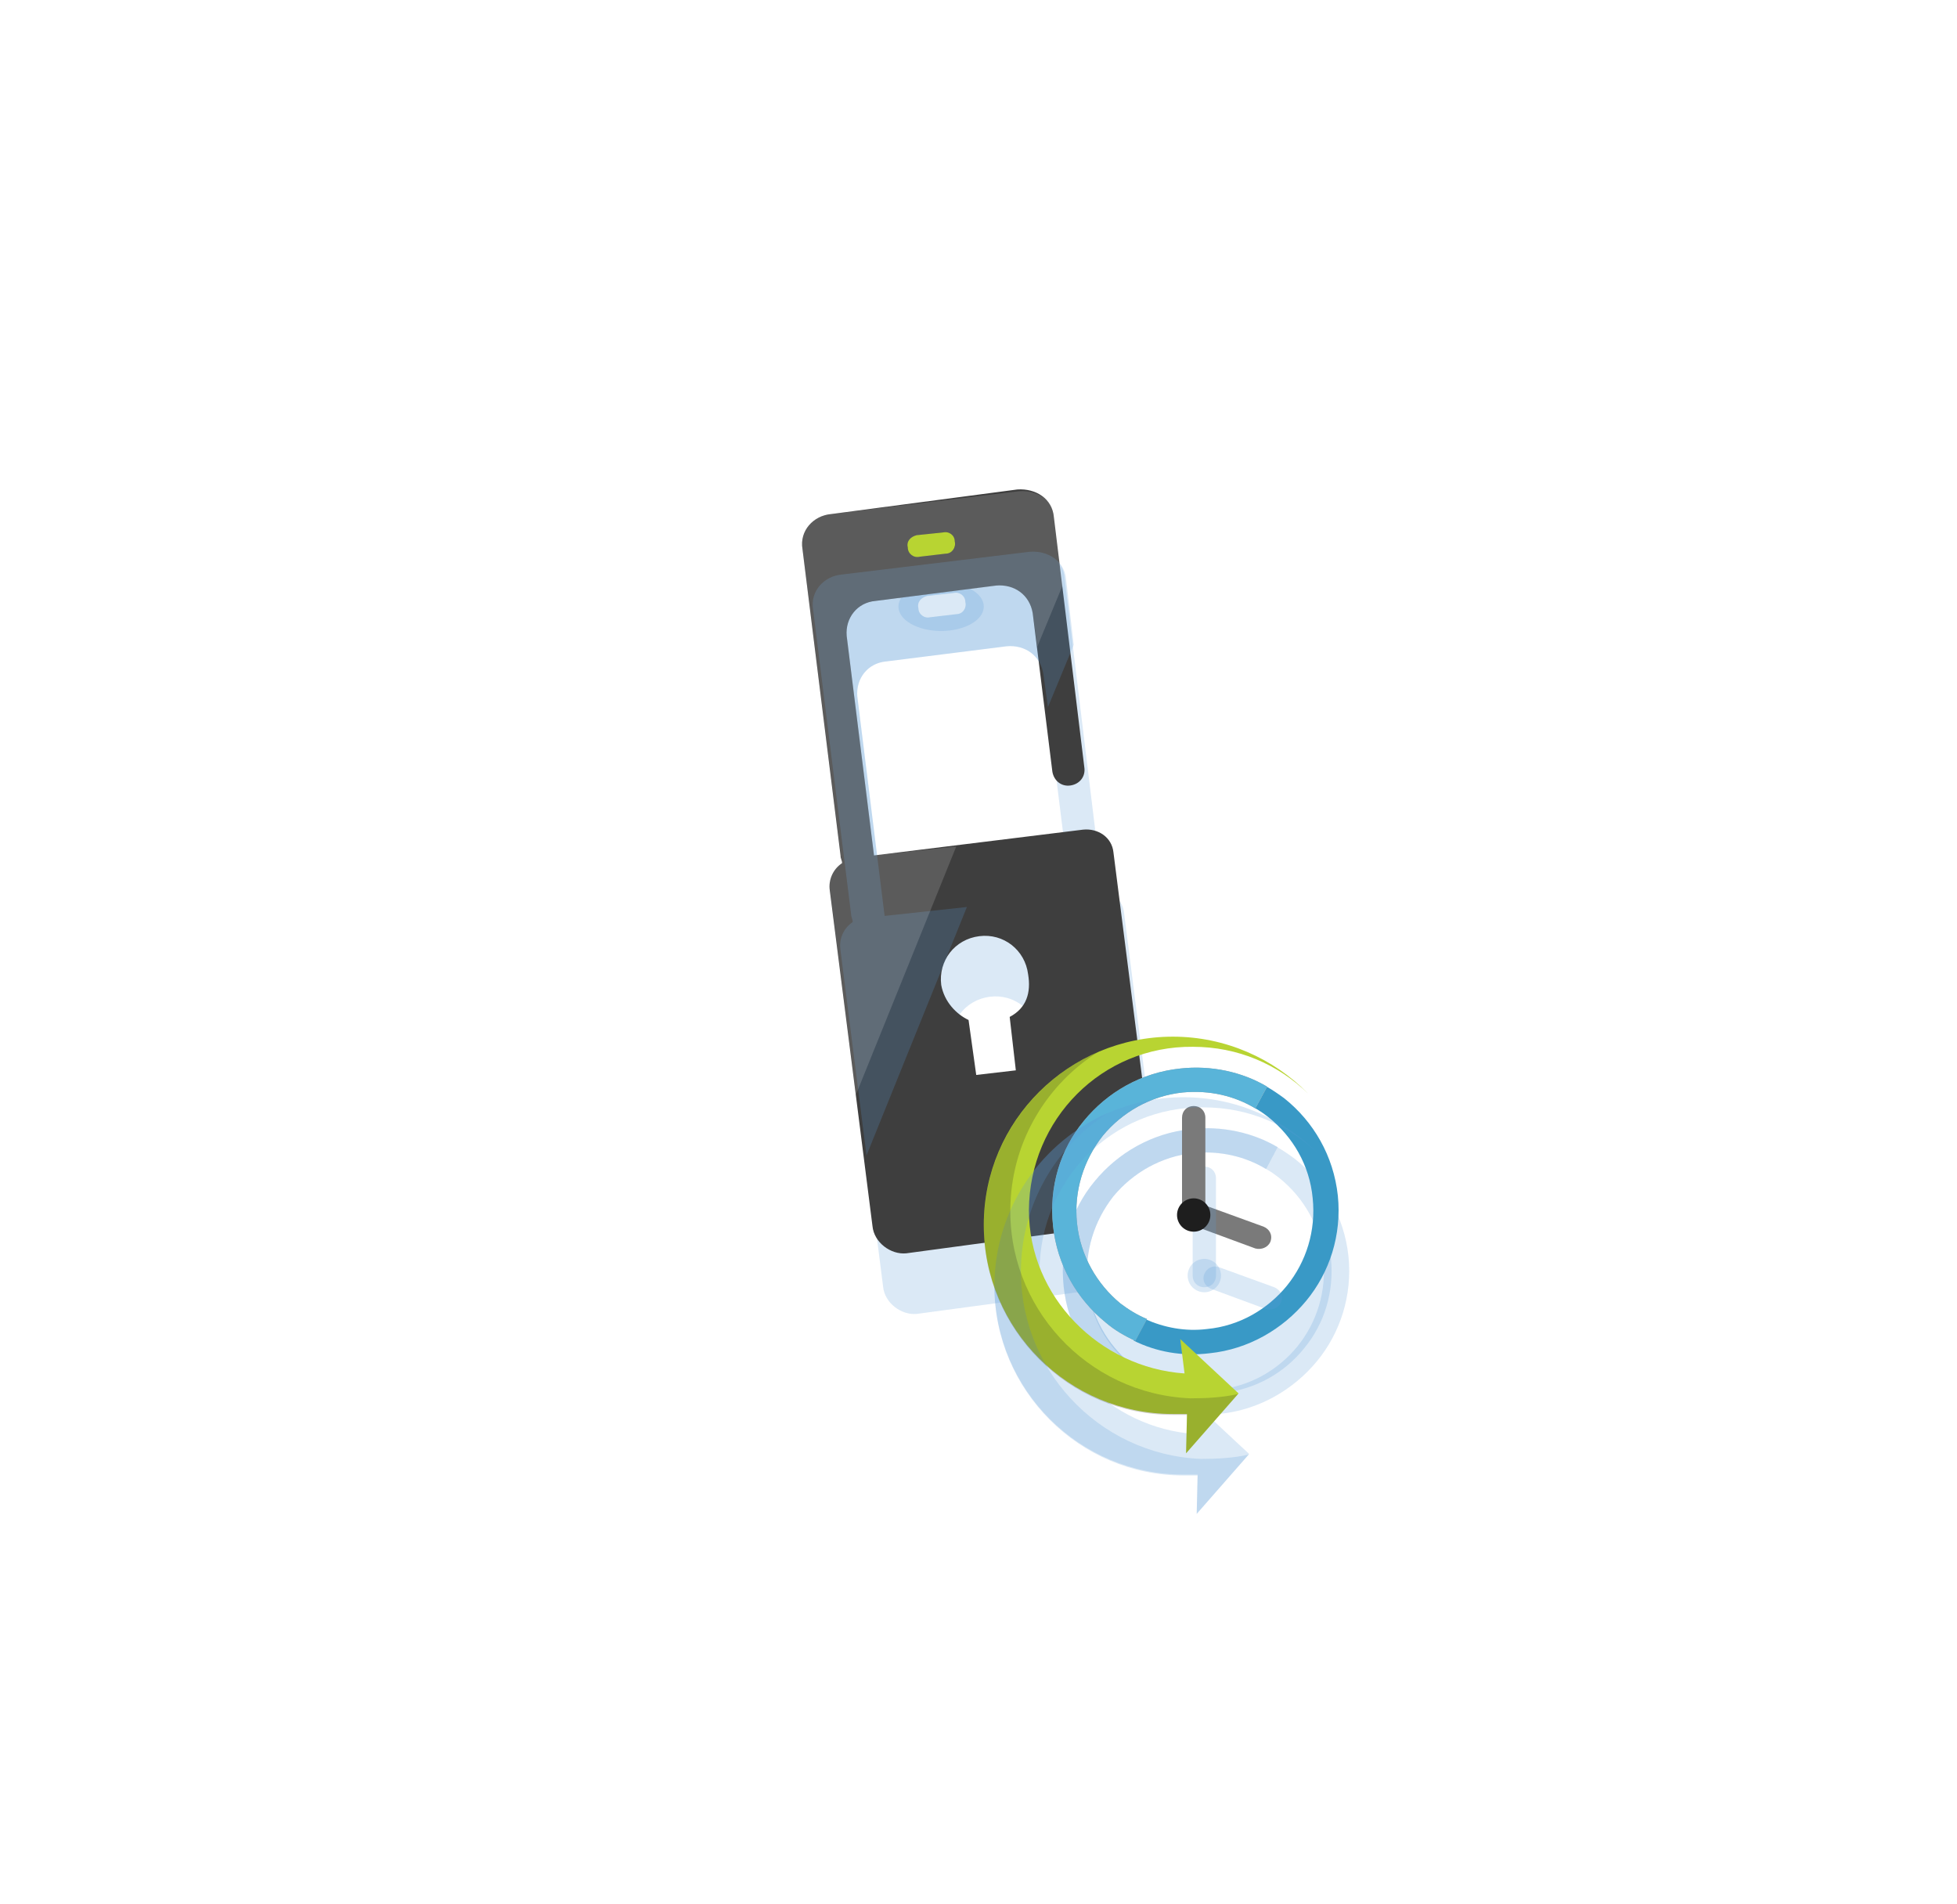 <?xml version="1.0" encoding="UTF-8" standalone="no"?>
<!DOCTYPE svg PUBLIC "-//W3C//DTD SVG 1.1//EN" "http://www.w3.org/Graphics/SVG/1.1/DTD/svg11.dtd">
<!-- Generated by Microsoft Visio, SVG Export JitAdmin.svg Page-1 -->
<svg xmlns="http://www.w3.org/2000/svg" xmlns:xlink="http://www.w3.org/1999/xlink" xmlns:ev="http://www.w3.org/2001/xml-events"
		xmlns:v="http://schemas.microsoft.com/visio/2003/SVGExtensions/" width="0.885in" height="0.861in"
		viewBox="0 0 63.75 62" xml:space="preserve" color-interpolation-filters="sRGB" class="st14">
	<v:documentProperties v:langID="1033" v:viewMarkup="false"/>

	<style type="text/css">
	<![CDATA[
		.st1 {fill:#ffffff;stroke:none;stroke-linecap:round;stroke-linejoin:round;stroke-width:0.75}
		.st2 {visibility:visible}
		.st3 {fill:#5b9bd5;fill-opacity:0.22;filter:url(#filter_2);stroke:none}
		.st4 {fill:#b8d432;stroke:none;stroke-width:12.24}
		.st5 {fill:#3e3e3e;stroke:none;stroke-width:12.24}
		.st6 {fill:#ffffff;fill-opacity:0.15;stroke:none;stroke-width:12.24}
		.st7 {fill:#ffffff;stroke:none;stroke-width:12.24}
		.st8 {fill:#3999c6;stroke:none;stroke-width:12.24}
		.st9 {fill:#a0a1a2;stroke:none;stroke-width:12.24}
		.st10 {fill:#59b4d9;stroke:none;stroke-width:12.24}
		.st11 {fill:#7a7a7a;stroke:none;stroke-width:12.24}
		.st12 {fill:#1e1e1e;stroke:none;stroke-width:12.24}
		.st13 {fill:#1e1e1e;fill-opacity:0.2;stroke:none;stroke-width:12.24}
		.st14 {fill:none;fill-rule:evenodd;font-size:12px;overflow:visible;stroke-linecap:square;stroke-miterlimit:3}
	]]>
	</style>

	<defs id="Filters">
		<filter id="filter_2">
			<feGaussianBlur stdDeviation="2"/>
		</filter>
	</defs>
	<g v:mID="0" v:index="1" v:groupContext="foregroundPage">
		<title>Page-1</title>
		<v:pageProperties v:drawingScale="1" v:pageScale="1" v:drawingUnits="19" v:shadowOffsetX="9" v:shadowOffsetY="-9"/>
		<g id="shape250-1" v:mID="250" v:groupContext="shape" transform="translate(0.375,-0.375)">
			<title>Sheet.250</title>
			<rect x="0" y="0.75" width="63" height="61.25" class="st1"/>
		</g>
		<g id="group246-3" transform="translate(26.041,-21.138)" v:mID="246" v:groupContext="group">
			<title>Multi-factor Authentication</title>
			<g id="shape247-4" v:mID="247" v:groupContext="shape" transform="translate(2.88,-22.294)">
				<title>Sheet.247</title>
				<g id="shadow247-5" v:groupContext="shadow" v:shadowOffsetX="0.3456" v:shadowOffsetY="-1.9728" v:shadowType="1"
						transform="matrix(1,0,0,1,0.346,1.973)" class="st2">
					<ellipse cx="1.39" cy="61.206" rx="1.39" ry="0.794" class="st3"/>
				</g>
				<ellipse cx="1.39" cy="61.206" rx="1.39" ry="0.794" class="st4"/>
			</g>
			<g id="shape248-9" v:mID="248" v:groupContext="shape">
				<title>Sheet.248</title>
				<g id="shadow248-10" v:groupContext="shadow" v:shadowOffsetX="0.3456" v:shadowOffsetY="-1.9728" v:shadowType="1"
						transform="matrix(1,0,0,1,0.346,1.973)" class="st2">
					<path d="M9.24 48.15 L2.43 48.99 L1.54 41.84 C1.49 41.25 1.89 40.75 2.48 40.7 L6.41 40.2 C7 40.15 7.5 40.5 7.6
								 41.1 L8.24 46.26 C8.29 46.56 8.54 46.76 8.84 46.71 C9.14 46.66 9.33 46.41 9.28 46.11 L8.29 37.97
								 C8.24 37.37 7.7 37.03 7.1 37.07 L1.04 37.87 C0.45 37.92 0 38.42 0.1 39.01 L1.34 48.99 C1.34 49.09
								 1.39 49.14 1.39 49.24 C1.09 49.44 0.94 49.79 0.99 50.13 L2.38 61.06 C2.43 61.6 2.98 62 3.48 61.95
								 L10.82 60.96 C11.37 60.91 11.67 60.36 11.62 59.82 L10.23 48.89 C10.18 48.4 9.73 48.1 9.24 48.15
								 ZM3.82 38.56 L4.67 38.47 C4.87 38.42 5.06 38.56 5.06 38.76 C5.11 38.96 4.97 39.16 4.77 39.16 L3.92
								 39.26 C3.72 39.31 3.53 39.16 3.53 38.96 C3.48 38.76 3.62 38.61 3.82 38.56 ZM6.85 54.25 L7.05 55.99
								 L5.76 56.14 L5.51 54.35 C5.11 54.16 4.72 53.76 4.62 53.21 C4.52 52.42 5.06 51.72 5.86 51.62 C6.65
								 51.52 7.35 52.07 7.45 52.86 C7.55 53.46 7.4 53.96 6.85 54.25 Z" class="st3"/>
				</g>
				<path d="M9.24 48.15 L2.43 48.99 L1.54 41.84 C1.49 41.25 1.89 40.75 2.48 40.7 L6.41 40.2 C7 40.15 7.5 40.5 7.6 41.1
							 L8.24 46.26 C8.29 46.56 8.54 46.76 8.84 46.71 C9.14 46.66 9.33 46.41 9.28 46.11 L8.29 37.97 C8.24 37.37
							 7.7 37.03 7.1 37.07 L1.04 37.87 C0.45 37.92 0 38.42 0.1 39.01 L1.34 48.99 C1.34 49.09 1.39 49.14 1.39
							 49.24 C1.09 49.44 0.94 49.79 0.99 50.13 L2.38 61.06 C2.43 61.6 2.98 62 3.48 61.95 L10.82 60.96 C11.37
							 60.91 11.67 60.36 11.62 59.82 L10.23 48.89 C10.18 48.4 9.73 48.1 9.24 48.15 ZM3.82 38.56 L4.67 38.47
							 C4.87 38.42 5.06 38.56 5.06 38.76 C5.11 38.96 4.97 39.16 4.77 39.16 L3.92 39.26 C3.72 39.31 3.53 39.16
							 3.53 38.96 C3.48 38.76 3.62 38.61 3.82 38.56 ZM6.85 54.25 L7.05 55.99 L5.76 56.14 L5.51 54.35 C5.11
							 54.16 4.72 53.76 4.62 53.21 C4.52 52.42 5.06 51.72 5.86 51.62 C6.65 51.52 7.35 52.07 7.45 52.86 C7.55
							 53.46 7.4 53.96 6.85 54.25 Z" class="st5"/>
			</g>
			<g id="shape249-14" v:mID="249" v:groupContext="shape" transform="translate(0,-5.213)">
				<title>Sheet.249</title>
				<g id="shadow249-15" v:groupContext="shadow" v:shadowOffsetX="0.3456" v:shadowOffsetY="-1.9728" v:shadowType="1"
						transform="matrix(1,0,0,1,0.346,1.973)" class="st2">
					<path d="M1.34 54.16 C1.34 54.25 1.39 54.3 1.39 54.4 C1.09 54.6 0.94 54.95 0.99 55.3 L1.84 62 L5.11 53.91 L2.43
								 54.2 L1.54 47.05 C1.49 46.46 1.89 45.96 2.48 45.91 L6.41 45.42 C7 45.37 7.5 45.71 7.6 46.31 L7.75
								 47.4 L8.59 45.37 L8.34 43.23 C8.29 42.64 7.75 42.29 7.15 42.34 L1.04 43.08 C0.45 43.13 0 43.63 0.1
								 44.22 L1.34 54.16 ZM3.82 43.78 L4.67 43.68 C4.87 43.63 5.06 43.78 5.06 43.98 C5.11 44.18 4.97 44.37
								 4.77 44.37 L3.92 44.47 C3.72 44.52 3.53 44.37 3.53 44.18 C3.48 43.98 3.62 43.83 3.82 43.78 Z"
							class="st3"/>
				</g>
				<path d="M1.34 54.16 C1.34 54.25 1.39 54.3 1.39 54.4 C1.09 54.6 0.94 54.95 0.99 55.3 L1.84 62 L5.11 53.91 L2.43 54.2
							 L1.54 47.05 C1.49 46.46 1.89 45.96 2.48 45.91 L6.41 45.42 C7 45.37 7.5 45.71 7.6 46.31 L7.75 47.4 L8.59
							 45.37 L8.34 43.23 C8.29 42.64 7.75 42.29 7.15 42.34 L1.04 43.08 C0.45 43.13 0 43.63 0.1 44.22 L1.34
							 54.16 ZM3.82 43.78 L4.67 43.68 C4.87 43.63 5.06 43.78 5.06 43.98 C5.11 44.18 4.97 44.37 4.77 44.37 L3.92
							 44.47 C3.72 44.52 3.53 44.37 3.53 44.18 C3.48 43.98 3.62 43.83 3.82 43.78 Z" class="st6"/>
			</g>
		</g>
		<g id="group229-19" transform="translate(32.047,-14.675)" v:mID="229" v:groupContext="group">
			<title>Scheduler</title>
			<g id="shape230-20" v:mID="230" v:groupContext="shape" transform="translate(2.903,-3.826)">
				<title>Sheet.230</title>
				<g id="shadow230-21" v:groupContext="shadow" v:shadowOffsetX="0.3456" v:shadowOffsetY="-1.9728" v:shadowType="1"
						transform="matrix(1,0,0,1,0.346,1.973)" class="st2">
					<path d="M3.66 53.94 C2.58 54.05 1.63 54.59 0.98 55.41 C0.33 56.19 0 57.22 0.11 58.34 C0.22 59.42 0.76 60.37
								 1.57 61.02 C2.36 61.67 3.39 62 4.5 61.89 C5.59 61.78 6.54 61.24 7.19 60.43 C7.84 59.64 8.17 58.61
								 8.06 57.5 C7.95 56.38 7.38 55.43 6.57 54.78 C5.89 54.24 5.02 53.91 4.1 53.91 C3.93 53.94 3.8 53.94
								 3.66 53.94 Z" class="st3"/>
				</g>
				<path d="M3.66 53.94 C2.58 54.05 1.63 54.59 0.98 55.41 C0.33 56.19 0 57.22 0.11 58.34 C0.22 59.42 0.76 60.37 1.57
							 61.02 C2.36 61.67 3.39 62 4.5 61.89 C5.59 61.78 6.54 61.24 7.19 60.43 C7.84 59.64 8.17 58.61 8.06 57.5
							 C7.95 56.38 7.38 55.43 6.57 54.78 C5.89 54.24 5.02 53.91 4.1 53.91 C3.93 53.94 3.8 53.94 3.66 53.94
							 Z" class="st7"/>
			</g>
			<g id="shape231-25" v:mID="231" v:groupContext="shape" transform="translate(4.884,-3.148)">
				<title>Sheet.231</title>
				<g id="shadow231-26" v:groupContext="shadow" v:shadowOffsetX="0.3456" v:shadowOffsetY="-1.9728" v:shadowType="1"
						transform="matrix(1,0,0,1,0.346,1.973)" class="st2">
					<path d="M6.65 56.76 C6.51 55.46 5.86 54.35 4.91 53.59 C4.72 53.45 4.53 53.32 4.34 53.21 L3.96 53.91 C4.12 54
								 4.26 54.1 4.4 54.21 C5.18 54.84 5.73 55.76 5.83 56.84 C5.94 57.9 5.62 58.91 4.99 59.69 C4.37 60.45
								 3.45 61 2.39 61.1 C1.68 61.19 0.98 61.05 0.38 60.78 L0 61.48 C0.73 61.84 1.57 62 2.47 61.89 C3.74
								 61.76 4.86 61.1 5.62 60.18 C6.38 59.26 6.78 58.04 6.65 56.76 Z" class="st3"/>
				</g>
				<path d="M6.65 56.76 C6.51 55.46 5.86 54.35 4.91 53.59 C4.72 53.45 4.53 53.32 4.34 53.21 L3.96 53.91 C4.12 54 4.26
							 54.1 4.4 54.21 C5.18 54.84 5.73 55.76 5.83 56.84 C5.94 57.9 5.62 58.91 4.99 59.69 C4.37 60.45 3.45 61
							 2.39 61.1 C1.68 61.19 0.98 61.05 0.38 60.78 L0 61.48 C0.73 61.84 1.57 62 2.47 61.89 C3.74 61.76 4.86
							 61.1 5.62 60.18 C6.38 59.26 6.78 58.04 6.65 56.76 Z" class="st8"/>
			</g>
			<g id="shape232-30" v:mID="232" v:groupContext="shape" transform="translate(2.117,-3.663)">
				<title>Sheet.232</title>
				<g id="shadow232-31" v:groupContext="shadow" v:shadowOffsetX="0.3456" v:shadowOffsetY="-1.9728" v:shadowType="1"
						transform="matrix(1,0,0,1,0.346,1.973)" class="st2">
					<path d="M2.33 60.78 C1.57 60.15 1.03 59.23 0.92 58.17 C0.81 57.12 1.14 56.11 1.76 55.32 C2.39 54.56 3.31 54.02
								 4.37 53.91 C5.24 53.83 6.05 54.02 6.73 54.43 L7.11 53.72 C6.3 53.24 5.29 53.02 4.29 53.13 C3.01
								 53.26 1.9 53.91 1.14 54.84 C0.38 55.76 0 56.98 0.14 58.26 C0.27 59.53 0.92 60.64 1.85 61.4 C2.14
								 61.65 2.47 61.84 2.82 62 L3.2 61.29 C2.88 61.16 2.58 60.97 2.33 60.78 Z" class="st3"/>
				</g>
				<path d="M2.33 60.78 C1.57 60.15 1.03 59.23 0.92 58.17 C0.81 57.12 1.14 56.11 1.76 55.32 C2.39 54.56 3.31 54.02 4.37
							 53.91 C5.24 53.83 6.05 54.02 6.73 54.43 L7.11 53.72 C6.3 53.24 5.29 53.02 4.29 53.13 C3.01 53.26 1.9
							 53.91 1.14 54.84 C0.38 55.76 0 56.98 0.14 58.26 C0.27 59.53 0.92 60.64 1.85 61.4 C2.14 61.65 2.47 61.84
							 2.82 62 L3.2 61.29 C2.88 61.16 2.58 60.97 2.33 60.78 Z" class="st9"/>
			</g>
			<g id="shape233-35" v:mID="233" v:groupContext="shape" transform="translate(2.117,-3.663)">
				<title>Sheet.233</title>
				<g id="shadow233-36" v:groupContext="shadow" v:shadowOffsetX="0.3456" v:shadowOffsetY="-1.9728" v:shadowType="1"
						transform="matrix(1,0,0,1,0.346,1.973)" class="st2">
					<path d="M2.33 60.78 C1.57 60.15 1.03 59.23 0.92 58.17 C0.81 57.12 1.14 56.11 1.76 55.32 C2.39 54.56 3.31 54.02
								 4.37 53.91 C5.24 53.83 6.05 54.02 6.73 54.43 L7.11 53.72 C6.3 53.24 5.29 53.02 4.29 53.13 C3.01
								 53.26 1.9 53.91 1.14 54.84 C0.38 55.76 0 56.98 0.14 58.26 C0.27 59.53 0.92 60.64 1.85 61.4 C2.14
								 61.65 2.47 61.84 2.82 62 L3.2 61.29 C2.88 61.16 2.58 60.97 2.33 60.78 Z" class="st3"/>
				</g>
				<path d="M2.33 60.78 C1.57 60.15 1.03 59.23 0.92 58.17 C0.81 57.12 1.14 56.11 1.76 55.32 C2.39 54.56 3.31 54.02 4.37
							 53.91 C5.24 53.83 6.05 54.02 6.73 54.43 L7.11 53.72 C6.3 53.24 5.29 53.02 4.29 53.13 C3.01 53.26 1.9
							 53.91 1.14 54.84 C0.38 55.76 0 56.98 0.14 58.26 C0.27 59.53 0.92 60.64 1.85 61.4 C2.14 61.65 2.47 61.84
							 2.82 62 L3.2 61.29 C2.88 61.16 2.58 60.97 2.33 60.78 Z" class="st10"/>
			</g>
			<g id="shape234-40" v:mID="234" v:groupContext="shape" transform="translate(6.757,-6.621)">
				<title>Sheet.234</title>
				<g id="shadow234-41" v:groupContext="shadow" v:shadowOffsetX="0.3456" v:shadowOffsetY="-1.9728" v:shadowType="1"
						transform="matrix(1,0,0,1,0.346,1.973)" class="st2">
					<path d="M2.09 61.95 L0.3 61.29 C0.11 61.21 0 61.02 0.08 60.81 C0.16 60.62 0.35 60.51 0.57 60.59 L2.36 61.24
								 C2.55 61.32 2.66 61.51 2.58 61.73 C2.5 61.92 2.28 62 2.09 61.95 Z" class="st3"/>
				</g>
				<path d="M2.09 61.95 L0.3 61.29 C0.11 61.21 0 61.02 0.08 60.81 C0.16 60.62 0.35 60.51 0.57 60.59 L2.36 61.24 C2.55
							 61.32 2.66 61.51 2.58 61.73 C2.5 61.92 2.28 62 2.09 61.95 Z" class="st11"/>
			</g>
			<g id="shape235-45" v:mID="235" v:groupContext="shape" transform="translate(6.458,-7.381)">
				<title>Sheet.235</title>
				<g id="shadow235-46" v:groupContext="shadow" v:shadowOffsetX="0.3456" v:shadowOffsetY="-1.9728" v:shadowType="1"
						transform="matrix(1,0,0,1,0.346,1.973)" class="st2">
					<path d="M0.38 62 C0.16 62 0 61.84 0 61.62 L0 58.45 C0 58.23 0.16 58.07 0.38 58.07 C0.6 58.07 0.76 58.23 0.76
								 58.45 L0.76 61.62 C0.76 61.84 0.6 62 0.38 62 Z" class="st3"/>
				</g>
				<path d="M0.38 62 C0.16 62 0 61.84 0 61.62 L0 58.45 C0 58.23 0.16 58.07 0.38 58.07 C0.6 58.07 0.76 58.23 0.76 58.45
							 L0.76 61.62 C0.76 61.84 0.6 62 0.38 62 Z" class="st11"/>
			</g>
			<g id="shape236-50" v:mID="236" v:groupContext="shape" transform="translate(6.295,-7.218)">
				<title>Sheet.236</title>
				<g id="shadow236-51" v:groupContext="shadow" v:shadowOffsetX="0.3456" v:shadowOffsetY="-1.9728" v:shadowType="1"
						transform="matrix(1,0,0,1,0.346,1.973)" class="st2">
					<ellipse cx="0.543" cy="61.457" rx="0.543" ry="0.543" class="st3"/>
				</g>
				<ellipse cx="0.543" cy="61.457" rx="0.543" ry="0.543" class="st12"/>
			</g>
			<g id="shape237-55" v:mID="237" v:groupContext="shape" transform="translate(6.892,-2.876)">
				<title>Sheet.237</title>
				<g id="shadow237-56" v:groupContext="shadow" v:shadowOffsetX="0.3456" v:shadowOffsetY="-1.9728" v:shadowType="1"
						transform="matrix(1,0,0,1,0.346,1.973)" class="st2"/>
			</g>
			<g id="shape238-57" v:mID="238" v:groupContext="shape" transform="translate(6.974,-1.357)">
				<title>Sheet.238</title>
				<g id="shadow238-58" v:groupContext="shadow" v:shadowOffsetX="0.3456" v:shadowOffsetY="-1.9728" v:shadowType="1"
						transform="matrix(1,0,0,1,0.346,1.973)" class="st2"/>
			</g>
			<g id="shape239-59" v:mID="239" v:groupContext="shape" transform="translate(8.195,-1.601)">
				<title>Sheet.239</title>
				<g id="shadow239-60" v:groupContext="shadow" v:shadowOffsetX="0.3456" v:shadowOffsetY="-1.9728" v:shadowType="1"
						transform="matrix(1,0,0,1,0.346,1.973)" class="st2"/>
			</g>
			<g id="shape240-61" v:mID="240" v:groupContext="shape" transform="translate(7.923,-1.52)">
				<title>Sheet.240</title>
				<g id="shadow240-62" v:groupContext="shadow" v:shadowOffsetX="0.3456" v:shadowOffsetY="-1.9728" v:shadowType="1"
						transform="matrix(1,0,0,1,0.346,1.973)" class="st2"/>
			</g>
			<g id="shape241-63" v:mID="241" v:groupContext="shape" transform="translate(10.556,-11.722)">
				<title>Sheet.241</title>
				<g id="shadow241-64" v:groupContext="shadow" v:shadowOffsetX="0.3456" v:shadowOffsetY="-1.9728" v:shadowType="1"
						transform="matrix(1,0,0,1,0.346,1.973)" class="st2"/>
			</g>
			<g id="shape242-65" v:mID="242" v:groupContext="shape" transform="translate(7.544,-2.632)">
				<title>Sheet.242</title>
				<g id="shadow242-66" v:groupContext="shadow" v:shadowOffsetX="0.3456" v:shadowOffsetY="-1.9728" v:shadowType="1"
						transform="matrix(1,0,0,1,0.346,1.973)" class="st2"/>
			</g>
			<g id="shape243-67" v:mID="243" v:groupContext="shape" transform="translate(6.458,-2.605)">
				<title>Sheet.243</title>
				<g id="shadow243-68" v:groupContext="shadow" v:shadowOffsetX="0.3456" v:shadowOffsetY="-1.9728" v:shadowType="1"
						transform="matrix(1,0,0,1,0.346,1.973)" class="st2"/>
			</g>
			<g id="shape244-69" v:mID="244" v:groupContext="shape">
				<title>Sheet.244</title>
				<g id="shadow244-70" v:groupContext="shadow" v:shadowOffsetX="0.3456" v:shadowOffsetY="-1.9728" v:shadowType="1"
						transform="matrix(1,0,0,1,0.346,1.973)" class="st2">
					<path d="M6.4 58.28 L8.3 60.05 L6.59 62 L6.62 60.72 C6.49 60.72 6.3 60.72 6.16 60.72 C2.77 60.72 0 57.96 0 54.56
								 C0 51.17 2.77 48.43 6.16 48.43 C7.87 48.43 9.44 49.14 10.56 50.28 C9.58 49.33 8.28 48.76 6.81 48.76
								 C3.85 48.73 1.49 51.12 1.47 54.08 C1.47 56.9 3.77 59.21 6.54 59.4 L6.4 58.28 Z" class="st3"/>
				</g>
				<path d="M6.4 58.28 L8.3 60.05 L6.59 62 L6.62 60.72 C6.49 60.72 6.3 60.72 6.16 60.72 C2.77 60.72 0 57.96 0 54.56
							 C0 51.17 2.77 48.43 6.16 48.43 C7.87 48.43 9.44 49.14 10.56 50.28 C9.58 49.33 8.28 48.76 6.81 48.76
							 C3.85 48.73 1.49 51.12 1.47 54.08 C1.47 56.9 3.77 59.21 6.54 59.4 L6.4 58.28 Z" class="st4"/>
			</g>
			<g id="shape245-74" v:mID="245" v:groupContext="shape">
				<title>Sheet.245</title>
				<g id="shadow245-75" v:groupContext="shadow" v:shadowOffsetX="0.3456" v:shadowOffsetY="-1.9728" v:shadowType="1"
						transform="matrix(1,0,0,1,0.346,1.973)" class="st2">
					<path d="M6.73 60.21 C3.36 60.07 0.73 57.22 0.87 53.86 C0.95 51.77 2.09 49.95 3.74 48.92 C1.55 49.87 0 52.04
								 0 54.59 C0 57.98 2.77 60.75 6.16 60.75 C6.3 60.75 6.49 60.75 6.62 60.75 L6.59 62 L8.28 60.07 C7.79
								 60.18 7.27 60.21 6.73 60.21 Z" class="st3"/>
				</g>
				<path d="M6.73 60.21 C3.36 60.07 0.73 57.22 0.87 53.86 C0.95 51.77 2.09 49.95 3.74 48.92 C1.55 49.87 0 52.04 0 54.59
							 C0 57.98 2.77 60.75 6.16 60.75 C6.3 60.75 6.49 60.75 6.62 60.75 L6.59 62 L8.28 60.07 C7.79 60.18 7.27
							 60.21 6.73 60.21 Z" class="st13"/>
			</g>
		</g>
	</g>
</svg>
